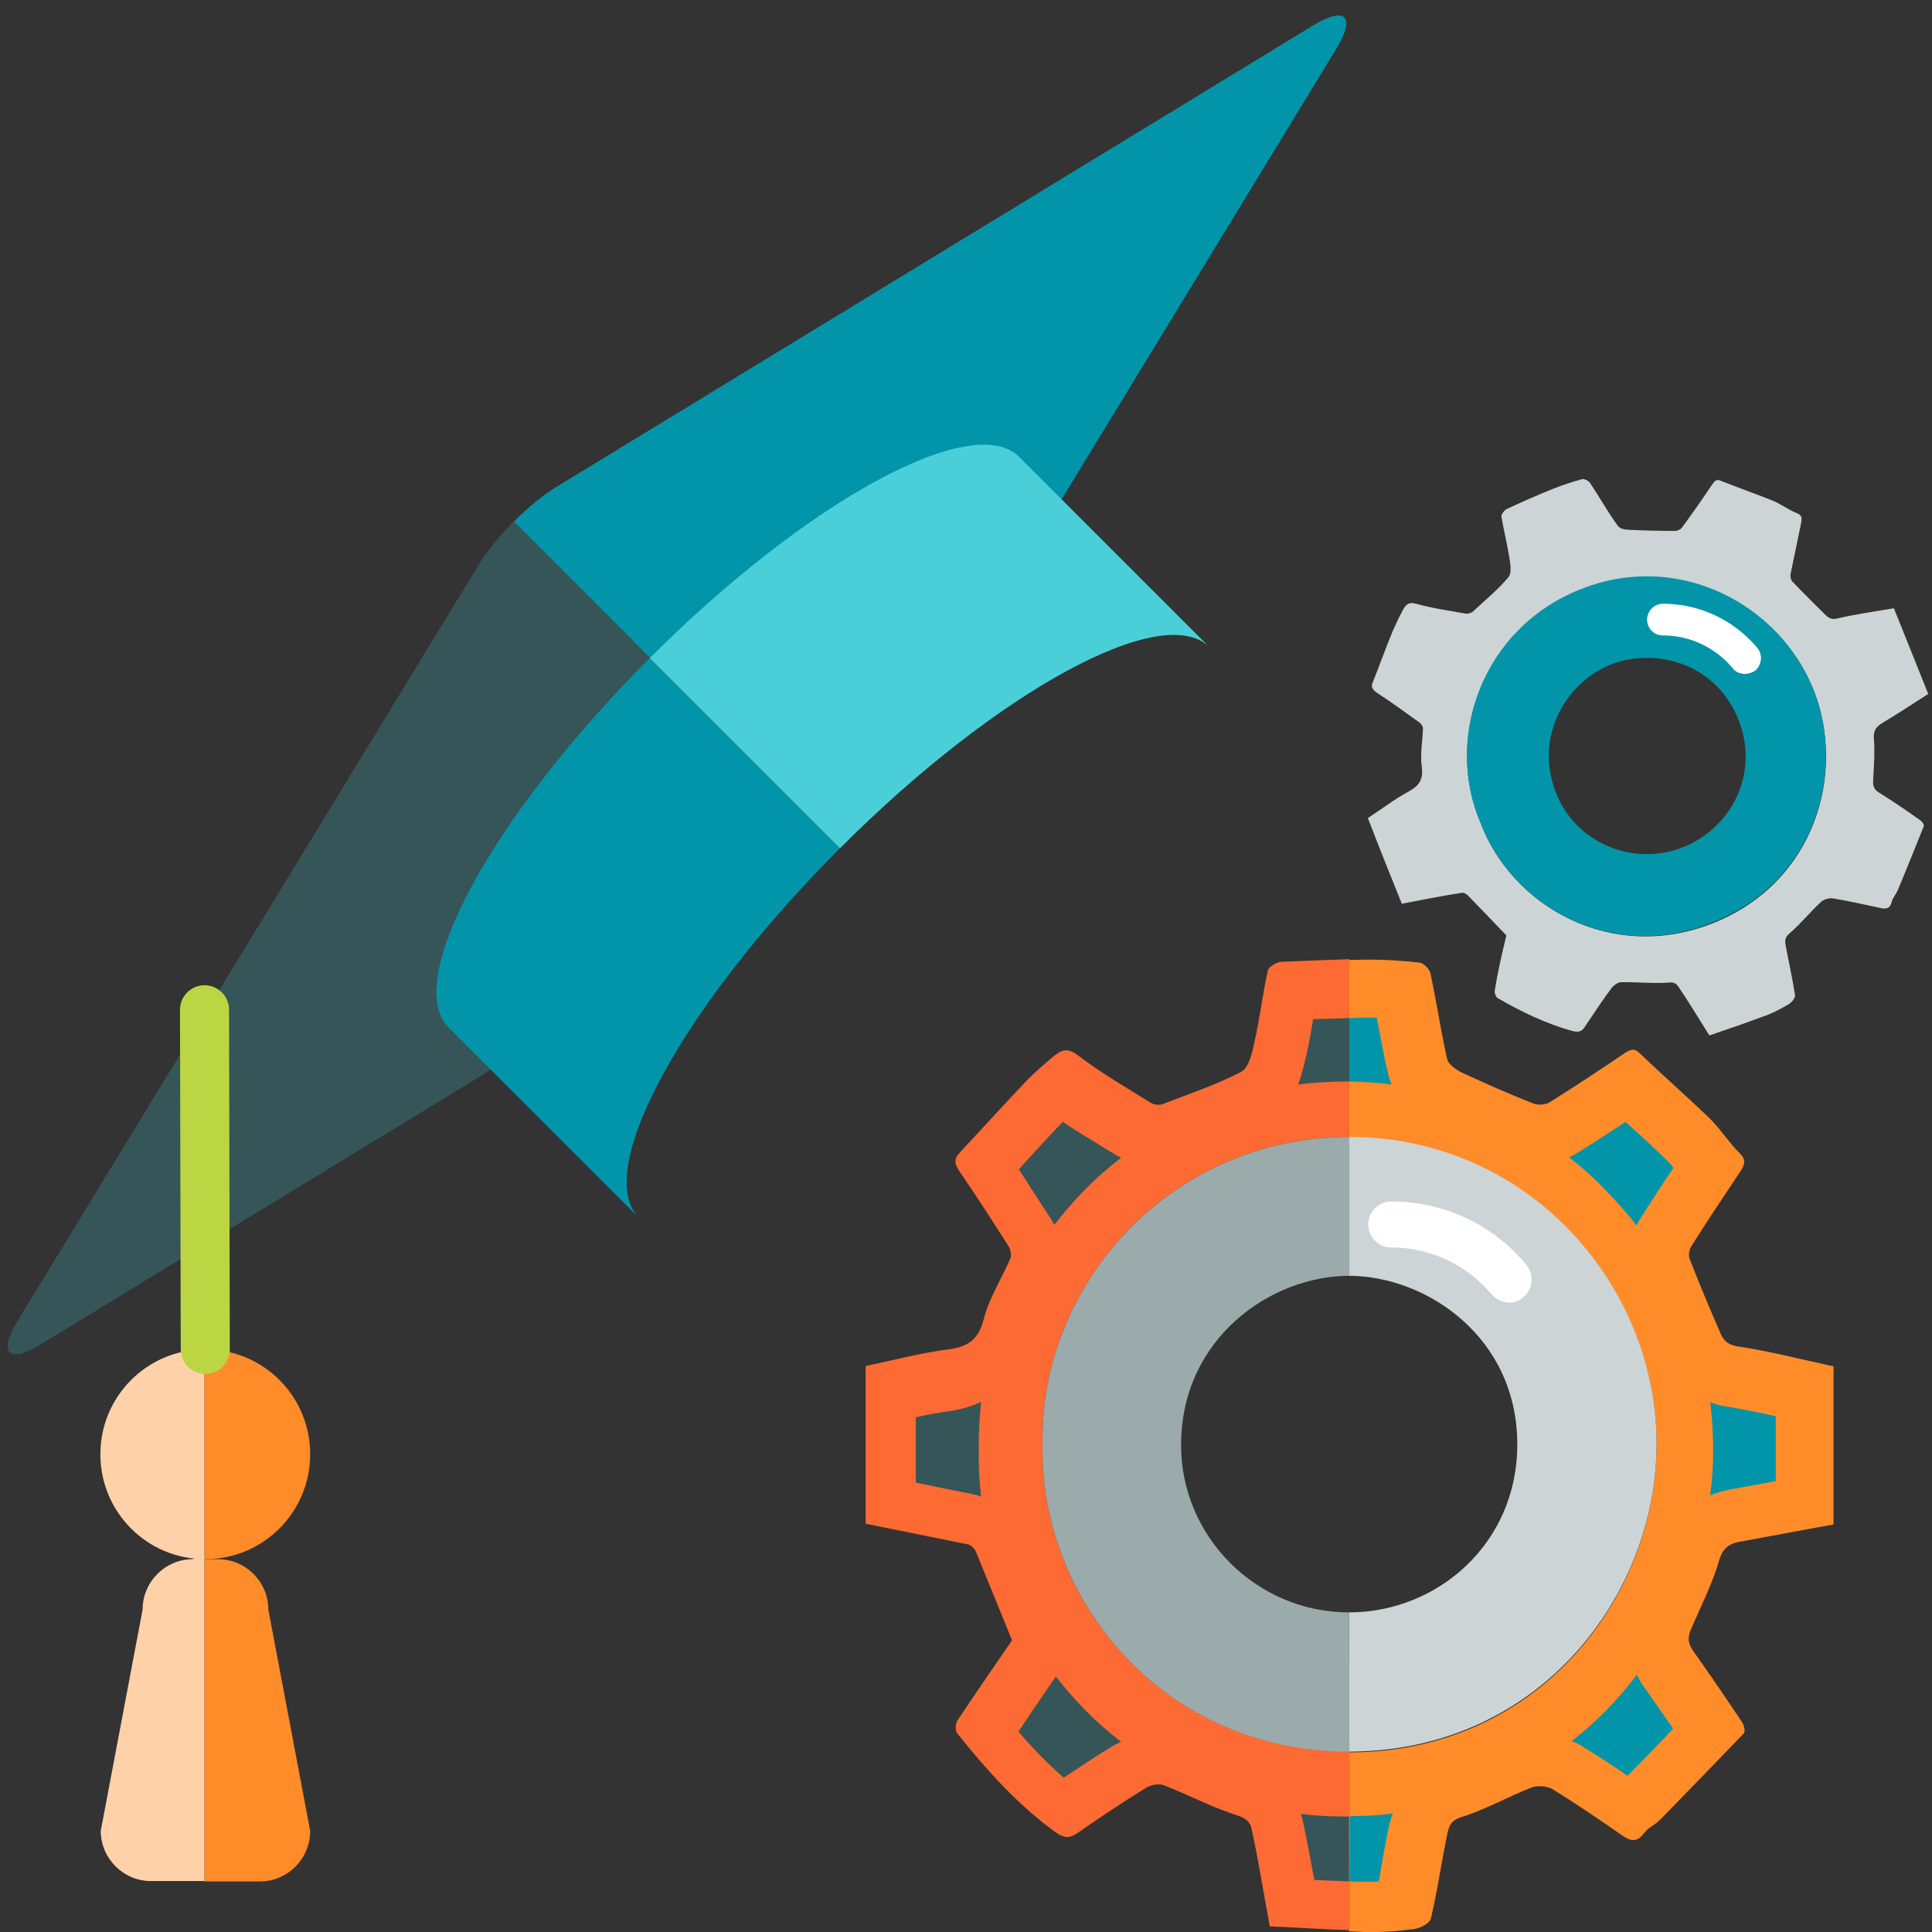 <?xml version="1.0" encoding="utf-8"?>
<!-- Generator: Adobe Illustrator 19.0.0, SVG Export Plug-In . SVG Version: 6.00 Build 0)  -->
<svg version="1.1" id="Layer_1" xmlns="http://www.w3.org/2000/svg" xmlns:xlink="http://www.w3.org/1999/xlink" x="0px" y="0px"
	 viewBox="96 11 512 512" style="enable-background:new 96 11 512 512;" xml:space="preserve">
<rect x="96" y="11" width="512" height="512" fill="#333333" stroke="none"/>
<style type="text/css">
	.st0{display:none;}
	.st1{display:inline;}
	.st2{fill:#FF8C29;}
	.st3{fill:#FD6A33;}
	.st4{fill:#CDD4D5;}
	.st5{fill:#9BAAAB;}
	.st6{fill:#0295AA;}
	.st7{fill:#FFFFFF;}
	.st8{fill:#365558;}
	.st9{fill:#FFD1A9;}
	.st10{fill:#E6EAEA;}
	.st11{fill:#4ACFD9;}
	.st12{fill:none;stroke:#BCD643;stroke-width:13;stroke-linecap:round;stroke-linejoin:round;stroke-miterlimit:10;}
</style>
<g id="Layer_3" class="st0">
	<rect x="302" y="-196.9" class="st1" width="512" height="512.8"/>
</g>
<g>
	<path class="st2" d="M551.6,424.5c1.1-3.8,3.2-4.6,6.4-5.1c7.8-1.4,15.5-2.9,23.9-4.4c0-14.2,0-28.2,0-41.9
		c-9.2-2-17.3-4.1-25.5-5.3c-2.8-0.5-3.8-1.8-4.6-3.8c-2.8-6.4-5.5-12.9-8-19.3c-0.4-0.9-0.2-2.5,0.4-3.4
		c4.2-6.7,8.6-13.2,12.9-19.7c1.1-1.7,1.9-3,0-4.9c-3-3-5.3-6.7-8.3-9.6c-6.1-5.8-12.3-11.3-18.3-17c-1.5-1.5-2.6-0.9-4.1,0.1
		c-6.5,4.4-13,8.7-19.7,12.9c-1.1,0.7-3,0.8-4.2,0.4c-6.4-2.5-12.7-5.3-19-8.2c-1.6-0.8-3.7-2.2-4-3.7c-1.7-7.5-2.8-15.1-4.4-22.6
		c-0.2-1.1-1.8-2.8-2.9-2.9c-4.5-0.5-9-0.8-13.6-0.8c-1.8,0-3.4,0.1-5.2,0.1v47.1c0.2,0,0.3,0,0.5,0c47.9,0.2,81.6,40.2,81.1,82.2
		c-0.4,39.3-30.9,80.6-81.3,80.7c-0.1,0-0.2,0-0.2,0v47.4c1.4,0.1,2.7,0.1,4.1,0.2c4.4,0.1,8.8-0.2,13.2-0.8
		c1.6-0.2,4.1-1.5,4.4-2.8c1.8-7.5,2.8-15.1,4.4-22.6c0.4-1.9,0.9-3.4,3.8-4.3c6.4-2,12.3-5.4,18.5-7.8c1.7-0.6,4.3-0.4,5.8,0.6
		c6.1,3.8,12,7.8,17.9,11.9c2.1,1.5,4,2.4,6-0.3c1.1-1.5,3-2.3,4.4-3.7c7.4-7.6,14.8-15.2,22.1-22.8c0.5-0.5,0.1-2.3-0.5-3.1
		c-4.2-6.3-8.5-12.6-12.9-18.8c-1.5-2.1-1.5-3.8-0.4-6.1C546.9,436.3,549.9,430.5,551.6,424.5z"/>
	<path class="st3" d="M372.3,393.6c-1-41.5,33.4-81.3,81.3-81.3v-47.1c-6.1,0.2-12,0.4-18.1,0.7c-1.2,0.1-3.3,1.3-3.5,2.3
		c-1.4,6.1-2.1,12.5-3.5,18.7c-0.6,2.9-1.5,7-3.5,8.1c-6.7,3.5-13.9,5.9-20.9,8.6c-1,0.4-2.5,0.1-3.4-0.5c-6.4-4-13-7.8-19-12.4
		c-3.1-2.4-4.7-1.2-6.8,0.5c-2.6,2.2-5.2,4.4-7.6,7c-5.7,6-11.3,12.2-16.9,18.2c-1.8,1.9-1.4,3.2,0,5.2c4.4,6.4,8.7,13.1,12.9,19.7
		c0.5,0.8,0.8,2.2,0.5,3.1c-2.3,5.4-5.7,10.6-7.1,16.2c-1.4,5.5-4.2,7.3-9.4,8c-7.1,0.9-14.2,2.8-21.9,4.4c0,14.2,0,28.1,0,41.8
		c9.7,2,18.5,3.7,27.2,5.5c0.8,0.2,1.8,1.2,2.1,2.1c3.1,7.6,6.2,15.2,9.5,23.3c-4.6,6.7-9.6,13.9-14.5,21.3c-0.5,0.8-0.6,2.7,0,3.4
		c7.7,9.6,15.8,18.7,25.8,26c2.9,2.1,4.2,1.7,6.6,0c5.7-4,11.6-7.9,17.6-11.6c1.2-0.8,3.4-1.2,4.7-0.7c6.7,2.6,13,6,19.8,8.1
		c2.4,0.8,3.2,2.1,3.5,3.5c1.8,8.3,3.1,16.7,4.8,25.8c7,0.3,14.1,0.8,21.2,1v-47.4C403.9,475.3,371.2,434.3,372.3,393.6z"/>
	<path class="st4" d="M454,312.3c-0.2,0-0.3,0-0.5,0v36.8h0.1c20.4,0.1,44.5,16.2,44.5,44.7c0,26.3-21.2,44.5-44.6,44.5v36.9
		c0.1,0,0.2,0,0.2,0c50.4-0.2,81-41.5,81.3-80.8C535.5,352.6,501.9,312.6,454,312.3z"/>
	<path class="st5" d="M453.5,438.3c-24.5,0-44.7-20.1-44.5-44.7c0.2-28.1,23.9-44.5,44.6-44.5v-36.8c-47.9,0-82.3,39.8-81.3,81.3
		c-1.1,40.7,31.6,81.7,81.3,81.6L453.5,438.3C453.6,438.3,453.5,438.3,453.5,438.3z"/>
	<path class="st4" d="M495.2,258.9c-3.5-3.7-6.8-7.1-10.2-10.6c-0.4-0.4-1.1-0.8-1.6-0.7c-5.1,0.8-10.2,1.8-15.9,2.9
		c-3-7.4-6-14.9-9-22.7c3.8-2.5,7.2-5.1,10.9-7.1c2.7-1.5,3.8-3.1,3.4-6.4c-0.5-3.4,0.2-6.9,0.3-10.3c0-0.5-0.5-1.2-0.9-1.5
		c-3.8-2.7-7.4-5.4-11.3-7.9c-1.1-0.8-1.7-1.5-1.1-2.8c1.8-4.5,3.4-9,5.3-13.6c0.8-1.8,1.7-3.7,2.6-5.4c0.8-1.4,1.4-2.4,3.6-1.8
		c4.2,1.2,8.7,1.8,13,2.6c0.6,0.1,1.5-0.1,2-0.5c3.2-3,6.7-5.8,9.5-9.2c0.8-1,0.5-3.4,0.2-5.1c-0.6-3.7-1.5-7.3-2.1-10.9
		c-0.1-0.6,0.8-1.7,1.4-2c4.1-1.9,8.3-3.8,12.4-5.4c2.5-1,5-1.8,7.5-2.5c0.6-0.2,1.8,0.4,2.2,1c2.5,3.8,4.7,7.7,7.3,11.3
		c0.5,0.8,1.9,1.1,3,1.1c4,0.2,8,0.3,12.1,0.3c0.8,0,1.8-0.5,2.1-1.1c2.7-3.7,5.3-7.4,7.9-11.3c0.6-0.8,1.1-1.4,2.2-0.9
		c4.5,1.8,9.1,3.4,13.6,5.2c2.3,0.9,4.3,2.5,6.6,3.4c1.5,0.6,1.3,1.5,1.1,2.7c-0.9,4.5-1.9,9-2.8,13.5c-0.1,0.6,0.1,1.5,0.5,1.9
		c2.8,3,5.7,5.8,8.6,8.7c0.9,0.9,1.7,1.5,3.3,1.1c4.7-1.1,9.6-1.8,15-2.7c3,7.4,6,15,9.1,22.7c-4.2,2.7-8,5.2-12,7.6
		c-1.6,1-2.6,1.9-2.4,4.2c0.3,3.7,0,7.4-0.2,11.1c-0.1,1.5,0.3,2.5,1.5,3.2c3.8,2.4,7.4,4.8,11,7.4c0.5,0.3,1.1,1.2,0.9,1.6
		c-2.3,5.7-4.6,11.5-7,17.2c-0.5,1-1.3,1.9-1.5,2.9c-0.5,1.9-1.7,1.8-3.1,1.5c-4.1-0.9-8.2-1.8-12.3-2.5c-1.1-0.2-2.5,0.2-3.3,0.9
		c-2.9,2.7-5.4,5.8-8.3,8.3c-1.3,1.1-1.3,2-1.1,3.1c0.8,4.4,1.8,8.8,2.5,13.3c0.1,0.8-0.9,2-1.8,2.5c-2.2,1.3-4.5,2.5-7,3.3
		c-4.7,1.8-9.3,3.3-13.9,4.9c-2.9-4.6-5.4-8.8-8.2-12.9c-0.5-0.8-1.2-1.3-2.7-1.1c-4.1,0.3-8.3-0.2-12.5-0.1c-0.8,0-1.8,0.7-2.4,1.4
		c-2.5,3.3-4.7,6.7-7,10.1c-0.9,1.5-1.6,1.9-3.6,1.4c-7.1-2-13.5-5.1-19.7-8.7c-0.5-0.2-0.8-1.3-0.8-1.8
		C492.9,268.5,494.1,263.5,495.2,258.9z M488.3,228.9c8.3,22.3,34.8,37.5,61.8,26.7c27.3-11,34.9-40,26.7-61.3
		c-8.9-22.9-35.8-37.3-61.7-27C488.9,177.3,478.8,206.5,488.3,228.9z"/>
	<path class="st6" d="M488.3,228.9c-9.6-22.4,0.5-51.5,26.7-61.8c26-10.3,52.9,4.2,61.7,27c8.3,21.4,0.6,50.4-26.7,61.3
		C523.2,266.4,496.6,251.1,488.3,228.9z M542.1,235.5c12.7-5.1,20.3-19.5,14.6-33.8c-6.2-15.5-22.7-19-33.8-14.6
		c-11.3,4.4-20.5,18.5-14.6,33.9C513.5,234.4,528.8,240.8,542.1,235.5z"/>
	<path class="st7" d="M496,356.2c-1.8,0-3.4-0.8-4.7-2.2c-6.7-7.9-16.3-12.4-26.6-12.4c-3.4,0-6.1-2.8-6.1-6.1
		c0-3.4,2.8-6.1,6.1-6.1c13.9,0,27,6.1,35.8,16.8c2.1,2.6,1.8,6.4-0.8,8.6C498.8,355.7,497.4,356.2,496,356.2z"/>
	<path class="st7" d="M558.4,189.6c-1.2,0-2.5-0.5-3.2-1.5c-4.6-5.5-11.3-8.7-18.5-8.7c-2.4,0-4.2-1.9-4.2-4.2
		c0-2.3,1.9-4.2,4.2-4.2c9.7,0,18.8,4.3,25,11.7c1.5,1.8,1.2,4.4-0.5,6C560.3,189.3,559.3,189.6,558.4,189.6z"/>
	<path class="st6" d="M453.6,509.6c1.2,0,2.5,0.1,3.7,0.1c0.3,0,0.7,0,1,0c1,0,2,0,3.1-0.1c0.3-1.5,0.5-3.1,0.8-4.6
		c0.5-3.1,1.1-6.4,1.8-9.6c0.3-1.4,0.6-2.6,1.1-3.8c-3.7,0.5-7.5,0.7-11.4,0.7L453.6,509.6L453.6,509.6z"/>
	<path class="st6" d="M464.8,298.4c-0.4-0.9-0.8-1.9-1-3.1c-1.1-4.4-1.8-9-2.7-13.3c-0.1-0.5-0.2-0.8-0.2-1.3c-0.8,0-1.5,0-2.3,0
		h-0.8c-1.4,0-2.8,0-4.3,0.1v16.8C457.4,297.7,461.2,297.9,464.8,298.4z"/>
	<path class="st6" d="M527.2,308.7c-0.2-0.2-0.2-0.2-0.4-0.4c-4.4,2.9-8.4,5.5-12.6,8.1c-0.8,0.5-1.5,0.9-2.4,1.3
		c3.4,2.6,6.7,5.5,9.7,8.7c2.9,3,5.7,6.1,8.2,9.4c0.3-0.7,0.7-1.4,1.1-2c2.8-4.4,5.7-9,8.7-13.3c-0.6-0.8-1.2-1.5-1.8-2
		C534.4,315.2,530.9,312,527.2,308.7z"/>
	<path class="st6" d="M529.8,454.8c-4.9,6.5-10.7,12.5-17.3,17.6c1,0.4,1.9,0.8,2.8,1.4c4.1,2.5,8.1,5.1,12,7.8
		c3.8-3.8,7.9-8,12.1-12.5c-2.4-3.4-4.8-6.9-7.4-10.6C531.1,457.3,530.3,456,529.8,454.8z"/>
	<path class="st6" d="M566.6,386.3c-4.4-1-8.7-1.8-12.7-2.5c-1.7-0.2-3.2-0.6-4.7-1.2c0.6,4.4,0.8,8.8,0.8,13.3
		c0,3.8-0.3,7.6-0.8,11.4c1.8-0.8,3.8-1.3,6-1.7c3.8-0.7,7.5-1.4,11.4-2.1L566.6,386.3z"/>
	<path class="st8" d="M347.4,385c-2.8,0.4-5.7,0.9-8.7,1.6v17.3c5.2,1.1,10.3,2.1,15.2,3.1c0.8,0.2,1.5,0.4,2.1,0.6
		c-0.5-4.1-0.7-8.3-0.6-12.6c-0.1-4.1,0.2-8.3,0.6-12.5C353.6,383.7,350.6,384.5,347.4,385z"/>
	<path class="st8" d="M442.2,290.7l-0.1,0.3c-0.5,2-1,4.6-2.1,7.4c4.2-0.5,8.4-0.8,12.7-0.8h0.4c0.2,0,0.3,0,0.5,0v-16.8
		c-3.1,0.1-6.4,0.2-9.6,0.3C443.5,284.2,442.9,287.5,442.2,290.7z"/>
	<path class="st8" d="M453,492.4h-0.5c-4,0-7.9-0.2-11.8-0.7c0.4,1,0.6,2,0.8,3c1,4.8,1.9,9.6,2.8,14.5c3.1,0.2,6.1,0.2,9.2,0.4
		v-17.2C453.4,492.4,453.2,492.4,453,492.4z"/>
	<path class="st8" d="M375.8,455.3c0,0-2.7,3.9-3.7,5.4c-2.1,3-4.1,6.1-6.2,9.2c3.5,4.1,7.5,8.3,12,12.2c4.2-2.8,8.3-5.5,12.5-8.1
		c0.8-0.5,1.8-1,2.7-1.4c-3.5-2.7-6.9-5.7-10-8.9C380.4,460.9,378.1,458.2,375.8,455.3z"/>
	<path class="st8" d="M387.2,314.3c-3.1-1.9-6.4-3.8-9.5-6c-0.4,0.3-0.7,0.7-1,1c-3,3.1-6,6.4-8.9,9.6c-0.6,0.6-1.2,1.3-1.8,2
		c2.9,4.4,5.7,8.9,8.5,13.1c0.3,0.5,0.6,1.1,0.9,1.6c2.4-3.1,4.9-6,7.6-8.8c3.2-3.3,6.6-6.3,10.1-9c-0.7-0.3-1.4-0.7-2-1.1
		C389.8,315.9,388.5,315.2,387.2,314.3z"/>
</g>
<path class="st9" d="M323.8,190.6"/>
<g>
	<circle class="st10" cx="282" cy="176.5" r="18.5"/>
	<path class="st8" d="M222.9,160.6L100.7,361c-5.3,8.7-2.5,11.5,6.2,6.2L307.3,245c3.6-2.2,7.7-5.6,11.4-9.4l-86.5-86.5
		C228.5,152.9,225,157.1,222.9,160.6z"/>
	<path class="st6" d="M450.1,24c5.3-8.7,2.5-11.5-6.2-6.2L243.5,140c-3.5,2.1-7.6,5.5-11.3,9.2l86.5,86.5c3.7-3.7,7.1-7.8,9.2-11.3
		L450.1,24z"/>
	<path class="st6" d="M265.3,333.7c-12.3-12.3,11.5-56.1,53.2-97.8c0,0,0,0,0.1-0.1l-5-5l-23.1-23.1l-22.3-22.3c0,0,0,0-0.1,0.1
		c-41.7,41.7-65.5,85.5-53.2,97.8l23.1,23.1L265.3,333.7"/>
	<path class="st11" d="M416.5,182.5c-12.3-12.3-56.1,11.5-97.8,53.2c0,0,0,0-0.1,0.1l-5-5l-23.1-23.1l-22.3-22.3c0,0,0,0,0.1-0.1
		c41.7-41.7,85.5-65.5,97.8-53.2l23.1,23.1L416.5,182.5"/>
	<g>
		<path class="st9" d="M122.6,396.4c0,15.3,12.3,27.7,27.6,27.8v-55.6C134.9,368.7,122.6,381.1,122.6,396.4z"/>
		<path class="st2" d="M178.2,396.4c0-15.4-12.4-27.8-27.8-27.8c-0.1,0-0.1,0-0.2,0v55.6c0.1,0,0.1,0,0.2,0
			C165.8,424.2,178.2,411.7,178.2,396.4z"/>
		<line class="st12" x1="150.4" y1="368.6" x2="150.2" y2="278.6"/>
		<path class="st9" d="M147.1,424.2c-7.3,0-13.3,6-13.3,13.3l-11.1,58.7c0,7.3,6,13.3,13.3,13.3h14.2v-85.4H147.1z"/>
		<path class="st2" d="M178.2,496.2l-11.1-58.7c0-7.3-6-13.3-13.3-13.3h-3.6v85.4h14.7C172.2,509.6,178.2,503.6,178.2,496.2z"/>
	</g>
</g>
</svg>

